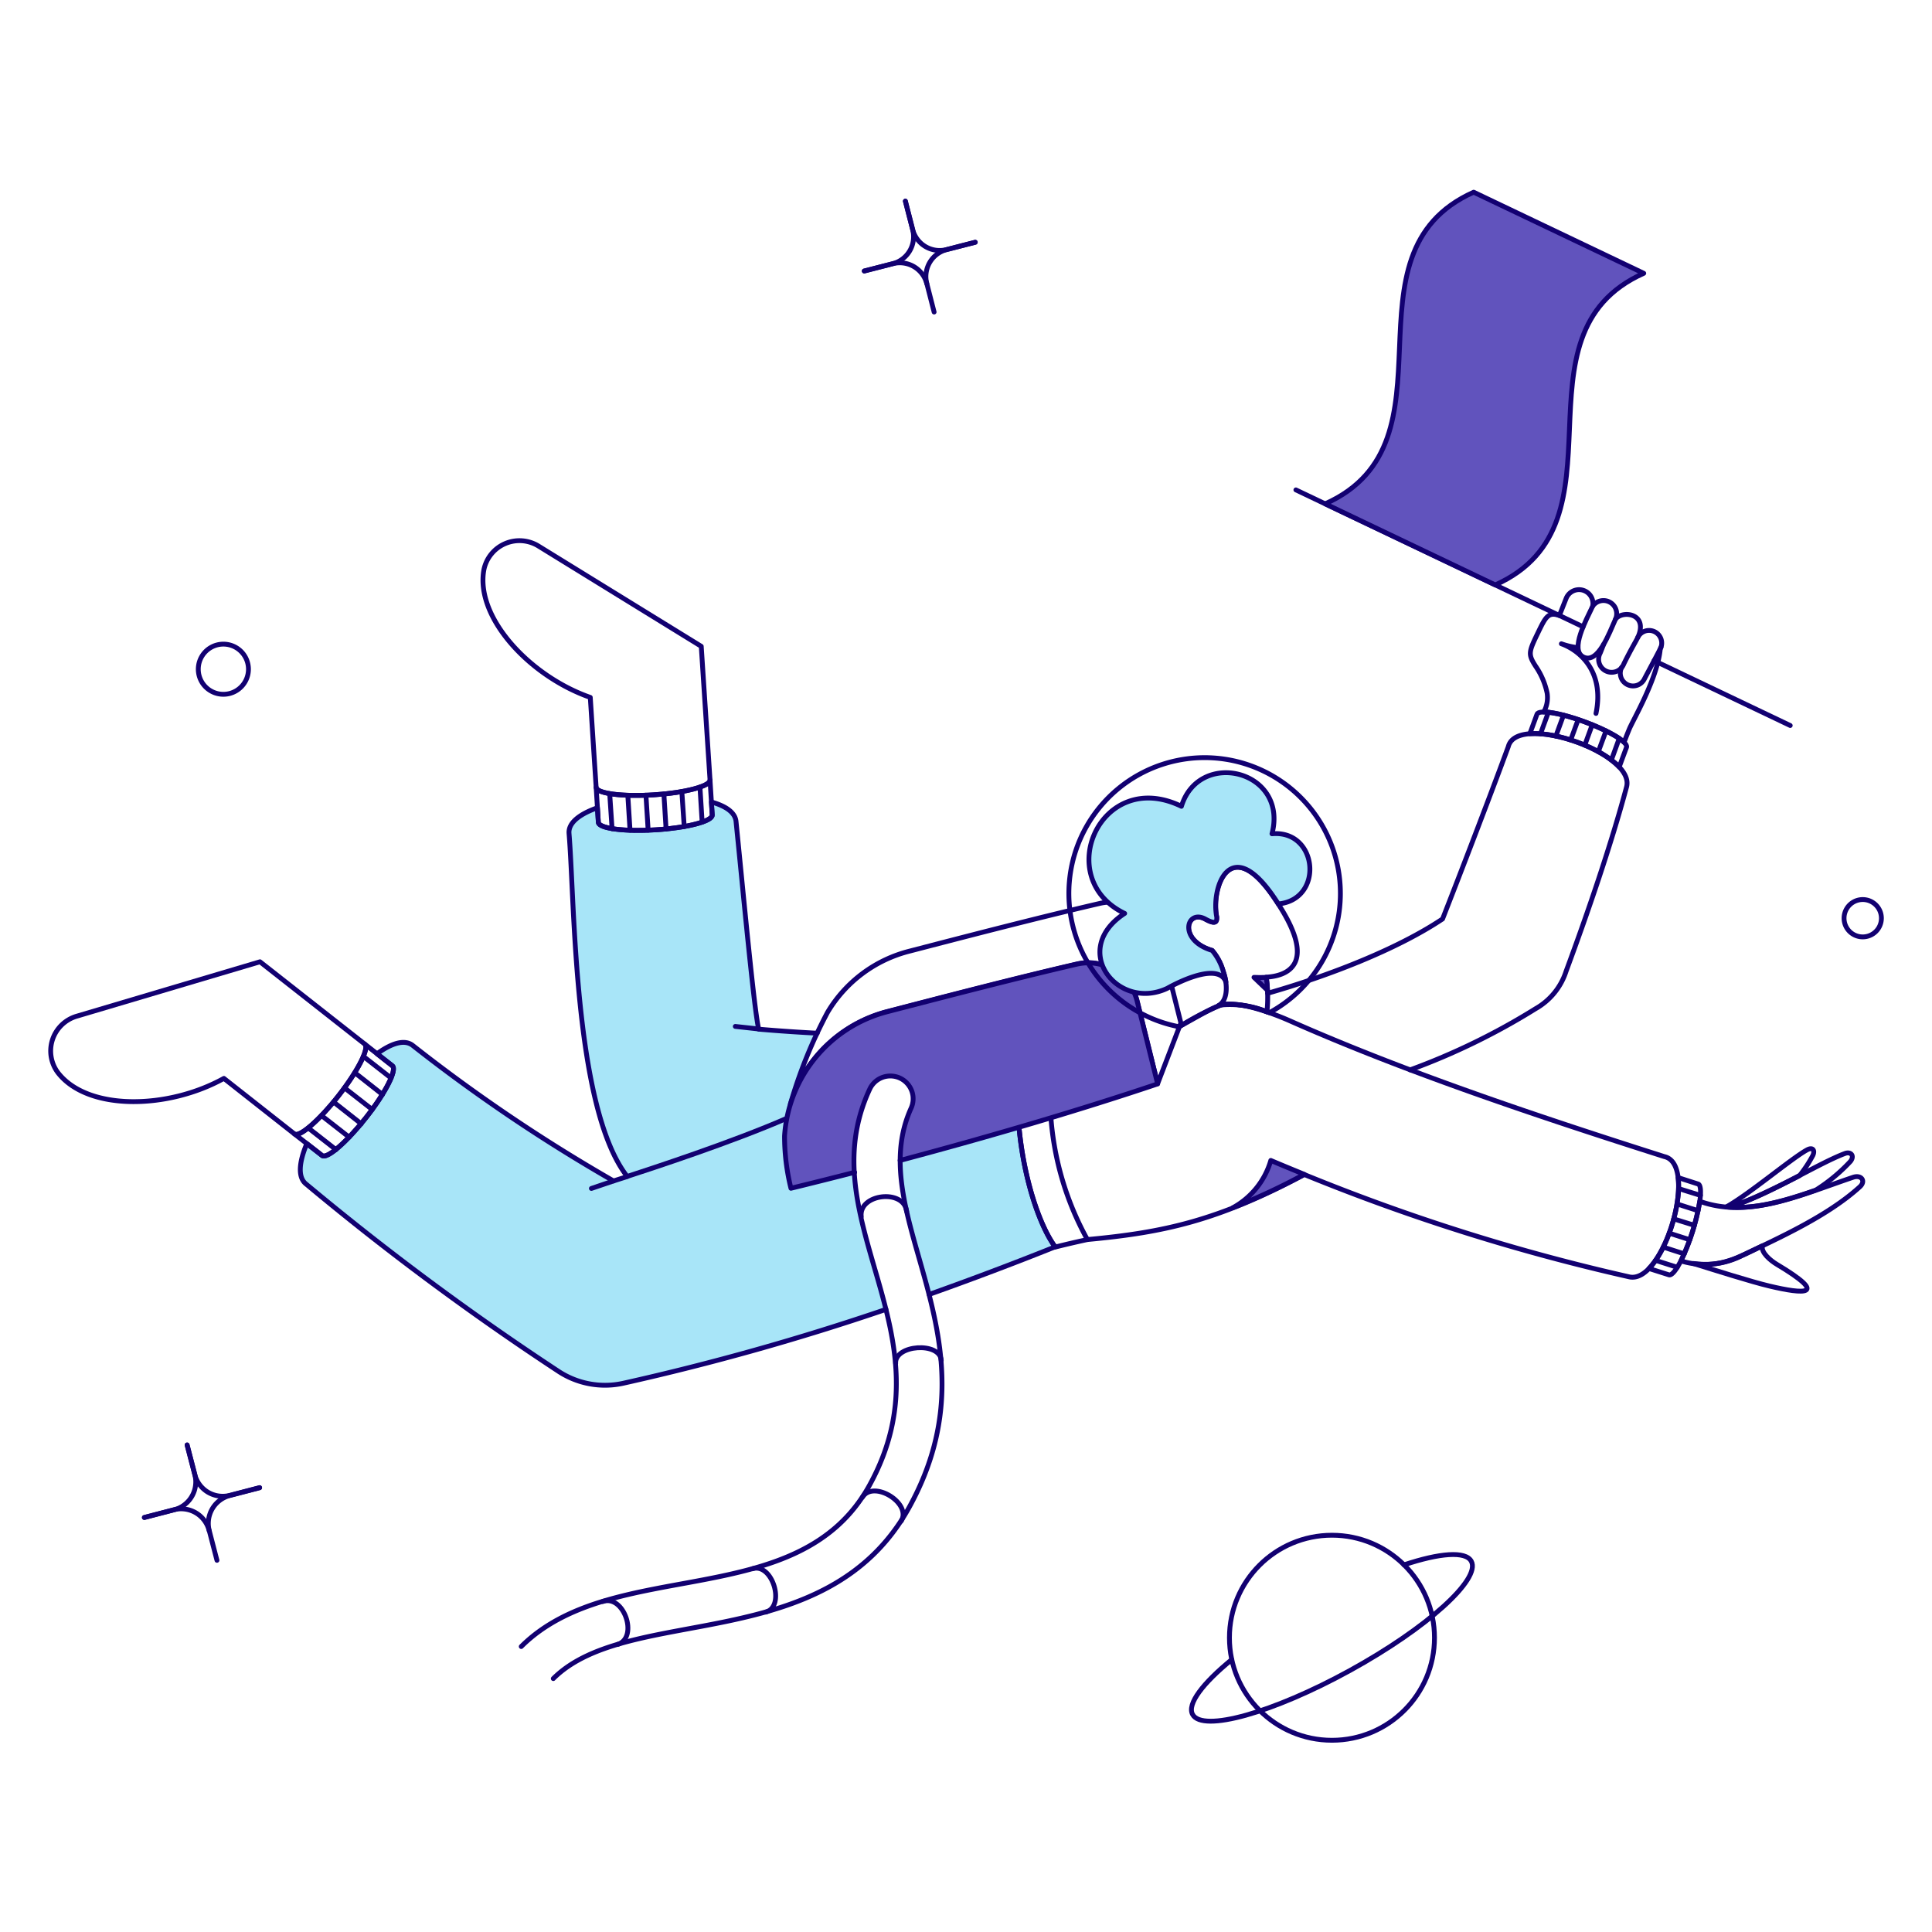 <svg xmlns="http://www.w3.org/2000/svg" fill="none" viewBox="-0.25 -0.25 200 200" id="Astronaut-3--Streamline-Bangalore.svg"><desc>Astronaut 3 Streamline Illustration: https://streamlinehq.com</desc><g id="astronaut-3--science-technology-astronaut"><g id="stars"><path id="vector" stroke="#120071" stroke-linecap="round" stroke-linejoin="round" d="M22.874 71.623a2.596 2.596 0 1 0 0 -5.193 2.596 2.596 0 0 0 0 5.193Z" stroke-width="0.5"></path><path id="vector_2" stroke="#120071" stroke-linecap="round" stroke-linejoin="round" d="M192.579 96.737a1.933 1.933 0 1 0 0 -3.866 1.933 1.933 0 0 0 0 3.866Z" stroke-width="0.5"></path><path id="vector_3" stroke="#120071" stroke-linecap="round" stroke-linejoin="round" d="M137.634 179.902c5.861 0 10.613 -4.752 10.613 -10.613s-4.752 -10.613 -10.613 -10.613 -10.613 4.752 -10.613 10.613 4.752 10.613 10.613 10.613Z" stroke-width="0.5"></path><path id="vector_4" stroke="#120071" stroke-linecap="round" stroke-linejoin="round" d="M145.083 161.746c3.691 -1.232 6.384 -1.458 6.975 -0.379 1.018 1.86 -4.605 6.937 -12.569 11.315s-15.262 6.426 -16.281 4.549c-0.589 -1.08 1.042 -3.222 4.056 -5.686" stroke-width="0.5"></path><path id="vector_5" stroke="#120071" stroke-linecap="round" stroke-linejoin="round" d="m19.121 149.331 0.798 3.07a2.986 2.986 0 0 1 -1.091 3.134 2.974 2.974 0 0 1 -1.05 0.506l-3.07 0.798" stroke-width="0.5"></path><path id="vector_6" stroke="#120071" stroke-linecap="round" stroke-linejoin="round" d="m26.627 153.747 -3.071 0.798a2.99 2.99 0 0 1 -2.264 -0.315 2.993 2.993 0 0 1 -1.375 -1.826l-0.798 -3.07" stroke-width="0.5"></path><path id="vector_7" stroke="#120071" stroke-linecap="round" stroke-linejoin="round" d="m22.21 161.272 -0.798 -3.07a2.986 2.986 0 0 1 1.091 -3.134 2.973 2.973 0 0 1 1.05 -0.506l3.071 -0.798" stroke-width="0.5"></path><path id="vector_8" stroke="#120071" stroke-linecap="round" stroke-linejoin="round" d="m14.686 156.837 3.07 -0.798a2.991 2.991 0 0 1 2.264 0.316 2.977 2.977 0 0 1 1.375 1.826" stroke-width="0.5"></path><path id="vector_9" stroke="#120071" stroke-linecap="round" stroke-linejoin="round" d="m93.474 20.583 0.758 2.957a2.883 2.883 0 0 1 -2.063 3.506l-2.957 0.758" stroke-width="0.5"></path><path id="vector_10" stroke="#120071" stroke-linecap="round" stroke-linejoin="round" d="m100.696 24.829 -2.958 0.758a2.883 2.883 0 0 1 -3.506 -2.066l-0.758 -2.957" stroke-width="0.5"></path><path id="vector_11" stroke="#120071" stroke-linecap="round" stroke-linejoin="round" d="m96.449 32.05 -0.758 -2.957A2.882 2.882 0 0 1 97.755 25.586l2.958 -0.758" stroke-width="0.5"></path><path id="vector_12" stroke="#120071" stroke-linecap="round" stroke-linejoin="round" d="m89.228 27.804 2.957 -0.758a2.882 2.882 0 0 1 3.506 2.065" stroke-width="0.5"></path></g><g id="character"><path id="vector_13" stroke="#120071" stroke-linecap="round" stroke-linejoin="round" d="M186.034 121.454a13.217 13.217 0 0 0 1.388 -2.106c0.246 -0.57 -0.057 -0.891 -0.663 -0.531 -1.596 0.889 -5.971 4.577 -8.308 5.875 1.086 0.102 6.62 -2.737 7.584 -3.239Z" stroke-width="0.5"></path><path id="vector_14" stroke="#120071" stroke-linecap="round" stroke-linejoin="round" d="M183.672 130.625c-0.63 -0.378 -1.657 -1.218 -1.475 -1.909 -2.547 1.213 -4.177 2.226 -7.155 1.83 2.013 0.627 6.061 1.909 7.872 2.334 3.582 0.853 6.273 1.042 0.758 -2.255Z" stroke-width="0.5"></path><path id="vector_15" stroke="#120071" stroke-linecap="round" stroke-linejoin="round" d="M187.711 122.954a17.914 17.914 0 0 0 3.599 -2.981c0.455 -0.589 0.032 -1.039 -0.569 -0.816 -2.913 1.087 -8.427 4.621 -12.102 5.551 2.996 0.224 6.043 -0.702 9.071 -1.755Z" stroke-width="0.5"></path><path id="vector_16" stroke="#120071" stroke-linecap="round" stroke-linejoin="round" d="M169.305 65.71c1.107 -2.453 -1.578 -2.817 -2.313 -1.875a1.365 1.365 0 0 0 -0.577 -1.738 1.366 1.366 0 0 0 -1.787 0.393 1.439 1.439 0 0 0 -2.734 -0.836l-0.72 1.819c-1.097 -0.399 -1.402 0.095 -2.142 1.63 -1.023 2.123 -1.137 2.331 -0.322 3.601a7.703 7.703 0 0 1 1.197 2.786 3.055 3.055 0 0 1 -0.35 1.967c2.095 0 7.046 1.895 8.318 3.135 0.168 -0.448 0.341 -0.893 0.523 -1.331 0.399 -0.986 2.919 -5.231 3.222 -8.319 0.019 -0.058 0.058 -0.134 0.076 -0.19a1.308 1.308 0 0 0 -2.391 -1.043Z" stroke-width="0.5"></path><path id="vector_17" stroke="#120071" stroke-linecap="round" stroke-linejoin="round" d="M164.966 73.603c0.92 -4.437 -1.791 -6.577 -3.583 -7.21a7.236 7.236 0 0 0 1.706 0.399" stroke-width="0.5"></path><path id="vector_18" stroke="#120071" stroke-linecap="round" stroke-linejoin="round" d="m170.98 68.139 14.094 6.716" stroke-width="0.5"></path><path id="vector_19" stroke="#120071" stroke-linecap="round" stroke-linejoin="round" d="m133.9 50.464 29.731 14.171" stroke-width="0.5"></path><path id="vector_20" stroke="#120071" stroke-linecap="round" stroke-linejoin="round" d="M163.827 74.485c-2.559 -0.948 -4.776 -1.297 -4.966 -0.805l-0.743 2.025c2.799 -0.2 7.394 1.464 9.248 3.449l0.763 -2.054c0.171 -0.511 -1.747 -1.668 -4.302 -2.615Z" stroke-width="0.5"></path><path id="vector_21" stroke="#120071" stroke-linecap="round" stroke-linejoin="round" d="m159.221 75.711 0.816 -2.224" stroke-width="0.5"></path><path id="vector_22" stroke="#120071" stroke-linecap="round" stroke-linejoin="round" d="m160.813 75.944 0.792 -2.158" stroke-width="0.5"></path><path id="vector_23" stroke="#120071" stroke-linecap="round" stroke-linejoin="round" d="m162.347 76.351 0.775 -2.115" stroke-width="0.5"></path><path id="vector_24" stroke="#120071" stroke-linecap="round" stroke-linejoin="round" d="m163.804 76.888 0.774 -2.112" stroke-width="0.5"></path><path id="vector_25" stroke="#120071" stroke-linecap="round" stroke-linejoin="round" d="m165.208 77.564 0.795 -2.151" stroke-width="0.5"></path><path id="vector_26" stroke="#120071" stroke-linecap="round" stroke-linejoin="round" d="m166.558 78.431 0.814 -2.24" stroke-width="0.5"></path><g id="group"><path id="vector_27" stroke="#120071" stroke-linecap="round" stroke-linejoin="round" d="M166.991 63.834c-0.637 1.406 -1.808 4.71 -3.335 3.923 -1.425 -0.735 0.309 -3.839 0.972 -5.267" stroke-width="0.5"></path><path id="vector_28" stroke="#120071" stroke-linecap="round" stroke-linejoin="round" d="M165.758 66.453c-0.112 0.292 -0.229 0.599 -0.348 0.888a1.355 1.355 0 0 0 -0.107 1.072 1.348 1.348 0 0 0 2.543 0.064c0.774 -1.578 1.283 -2.382 1.459 -2.767" stroke-width="0.5"></path><path id="vector_29" stroke="#120071" stroke-linecap="round" stroke-linejoin="round" d="M167.637 68.816a1.322 1.322 0 0 0 1.614 1.865 1.315 1.315 0 0 0 0.755 -0.706c0.526 -0.998 1.461 -2.73 1.687 -3.222" stroke-width="0.5"></path></g><path id="vector_30" stroke="#120071" stroke-linecap="round" stroke-linejoin="round" d="M130.978 102.573c6.264 -1.786 13.398 -4.547 18.105 -7.694 1.857 -4.738 4.966 -12.831 6.804 -17.835 0.91 -3.563 13.191 0.635 12.243 4.171 -1.585 5.911 -3.953 12.853 -6.254 19.066a6.876 6.876 0 0 1 -3.165 3.89 69.898 69.898 0 0 1 -12.982 6.33" stroke-width="0.5"></path><path id="vector_31" fill="#a8e5f8" d="M64.267 142.942a259.968 259.968 0 0 0 27.204 -7.658c-1.906 -7.663 -5.318 -14.844 -1.669 -22.76a2.359 2.359 0 0 1 4.283 1.971c-2.732 5.885 0.017 12.112 1.853 19.241a356.691 356.691 0 0 0 13.044 -4.912c-2.142 -2.881 -4.417 -10.709 -3.791 -18.29v-0.076h0.076a15.443 15.443 0 0 0 -10.574 -3.601c-2.622 0.095 -5.441 0.049 -7.996 -0.048a14.331 14.331 0 0 0 -5.119 7.231 52.457 52.457 0 0 1 2.758 -7.337c-3.491 -0.181 -6.037 -0.415 -6.037 -0.415 -0.455 -1.782 -1.596 -14.057 -2.35 -21.511 -0.1 -0.944 -1.089 -1.596 -2.549 -2.006l0.085 1.343c0.038 0.644 -2.559 1.327 -5.818 1.535 -3.26 0.208 -5.932 -0.133 -5.971 -0.777l-0.094 -1.504c-1.817 0.642 -3.03 1.544 -2.939 2.659 0.599 7.205 0.486 28.418 6.027 35.518l-1.42 0.455a171.884 171.884 0 0 1 -20.811 -14.044c-0.852 -0.644 -2.195 -0.2 -3.673 0.874l1.588 1.249c0.512 0.399 -0.707 2.801 -2.729 5.365 -2.022 2.564 -4.056 4.321 -4.549 3.922l-1.578 -1.233c-0.798 1.902 -0.974 3.508 -0.052 4.209a285.659 285.659 0 0 0 26.014 19.313 8.776 8.776 0 0 0 6.785 1.287Z" stroke-width="0.5"></path><path id="vector_32" stroke="#120071" stroke-linecap="round" stroke-linejoin="round" d="M95.926 133.752a355.672 355.672 0 0 0 13.052 -4.928c-1.581 -2.128 -3.233 -6.952 -3.739 -12.381" stroke-width="0.5"></path><path id="vector_33" stroke="#120071" stroke-linecap="round" stroke-linejoin="round" d="M84.349 106.707c-3.503 -0.182 -6.056 -0.418 -6.056 -0.418 -0.455 -1.782 -1.596 -14.057 -2.35 -21.511 -0.1 -0.944 -1.089 -1.596 -2.549 -2.006l0.085 1.343c0.038 0.644 -2.559 1.327 -5.818 1.535 -3.26 0.208 -5.932 -0.133 -5.971 -0.777l-0.094 -1.504c-1.817 0.642 -3.03 1.544 -2.939 2.659 0.599 7.205 0.486 28.418 6.027 35.518l-1.42 0.455a171.892 171.892 0 0 1 -20.811 -14.044c-0.852 -0.644 -2.195 -0.2 -3.673 0.874l1.588 1.249c0.512 0.399 -0.707 2.801 -2.729 5.365 -2.022 2.564 -4.056 4.321 -4.549 3.922l-1.578 -1.233c-0.798 1.902 -0.974 3.508 -0.052 4.209a285.759 285.759 0 0 0 26.022 19.313 8.773 8.773 0 0 0 6.783 1.289 260.34 260.34 0 0 0 27.197 -7.647" stroke-width="0.5"></path><path id="vector_34" fill="#6153bd" d="M169.911 28.042c-14.29 6.384 -1.097 25.871 -15.37 32.259l-17.608 -8.397c14.291 -6.384 1.097 -25.871 15.371 -32.258l17.607 8.396Z" stroke-width="0.5"></path><path id="vector_35" stroke="#120071" stroke-linecap="round" stroke-linejoin="round" d="M169.911 28.042c-14.29 6.384 -1.097 25.871 -15.37 32.259l-17.608 -8.397c14.291 -6.384 1.097 -25.871 15.371 -32.258l17.607 8.396Z" stroke-width="0.5"></path><path id="vector_36" stroke="#120071" stroke-linecap="round" stroke-linejoin="round" d="m175.55 122.323 -2.08 -0.668c0.334 2.793 -1.124 7.458 -3.023 9.408l2.08 0.66c0.284 0.076 0.739 -0.493 1.233 -1.459a22.946 22.946 0 0 0 1.952 -6.179c0.148 -1.005 0.085 -1.668 -0.162 -1.763Z" stroke-width="0.5"></path><path id="vector_37" stroke="#120071" stroke-linecap="round" stroke-linejoin="round" d="m173.514 122.789 2.264 0.705" stroke-width="0.5"></path><path id="vector_38" stroke="#120071" stroke-linecap="round" stroke-linejoin="round" d="m173.352 124.383 2.179 0.697" stroke-width="0.5"></path><path id="vector_39" stroke="#120071" stroke-linecap="round" stroke-linejoin="round" d="m173.014 125.93 2.137 0.665" stroke-width="0.5"></path><path id="vector_40" stroke="#120071" stroke-linecap="round" stroke-linejoin="round" d="m172.545 127.406 2.138 0.683" stroke-width="0.5"></path><path id="vector_41" stroke="#120071" stroke-linecap="round" stroke-linejoin="round" d="m171.927 128.85 2.18 0.702" stroke-width="0.5"></path><path id="vector_42" stroke="#120071" stroke-linecap="round" stroke-linejoin="round" d="m171.13 130.222 2.25 0.719" stroke-width="0.5"></path><path id="vector_43" stroke="#120071" stroke-linecap="round" stroke-linejoin="round" d="m78.293 106.27 -2.426 -0.265" stroke-width="0.5"></path><path id="vector_44" stroke="#120071" stroke-linecap="round" stroke-linejoin="round" d="M81.204 115.515c-5.75 2.505 -14.089 5.224 -16.501 6.012" stroke-width="0.5"></path><path id="vector_45" stroke="#120071" stroke-linecap="round" stroke-linejoin="round" d="M105.236 116.443c0.512 5.438 2.167 10.264 3.758 12.4a105.925 105.925 0 0 1 3.336 -0.777c7.968 -0.74 13.461 -1.944 22.444 -6.728a212.195 212.195 0 0 0 33.642 10.594c3.572 0.786 7.222 -11.671 3.62 -12.452 -12.675 -4.036 -26.638 -8.678 -38.74 -14.045 -1.745 -0.774 -4.976 -1.974 -6.861 -1.706 -0.855 0.122 -2.437 1.116 -4.631 2.307" stroke-width="0.5"></path><path id="vector_46" stroke="#120071" stroke-linecap="round" stroke-linejoin="round" d="m60.969 122.778 2.294 -0.778" stroke-width="0.5"></path><path id="vector_47" stroke="#120071" stroke-linecap="round" stroke-linejoin="round" d="M73.251 80.512c0 0.626 -2.594 1.31 -5.818 1.517 -3.26 0.209 -5.933 -0.133 -5.971 -0.777l-0.606 -9.307c-6.254 -2.18 -11.934 -8.279 -11.011 -13.229a3.756 3.756 0 0 1 5.667 -2.426l16.831 10.367 0.91 13.855Z" stroke-width="0.5"></path><path id="vector_48" stroke="#120071" stroke-linecap="round" stroke-linejoin="round" d="M73.479 84.114c0.038 0.644 -2.559 1.327 -5.818 1.536 -3.26 0.207 -5.933 -0.134 -5.971 -0.778l-0.227 -3.62c0.038 0.644 2.711 0.988 5.971 0.778 3.222 -0.208 5.818 -0.892 5.818 -1.518l0.227 3.602Z" stroke-width="0.5"></path><path id="vector_49" stroke="#120071" stroke-linecap="round" stroke-linejoin="round" d="m72.209 81.23 0.227 3.623" stroke-width="0.5"></path><path id="vector_50" stroke="#120071" stroke-linecap="round" stroke-linejoin="round" d="m70.333 81.69 0.246 3.618" stroke-width="0.5"></path><path id="vector_51" stroke="#120071" stroke-linecap="round" stroke-linejoin="round" d="m68.475 81.945 0.227 3.611" stroke-width="0.5"></path><path id="vector_52" stroke="#120071" stroke-linecap="round" stroke-linejoin="round" d="m66.618 82.067 0.227 3.62" stroke-width="0.5"></path><path id="vector_53" stroke="#120071" stroke-linecap="round" stroke-linejoin="round" d="m64.742 82.076 0.227 3.611" stroke-width="0.5"></path><path id="vector_54" stroke="#120071" stroke-linecap="round" stroke-linejoin="round" d="m62.865 81.906 0.246 3.631" stroke-width="0.5"></path><path id="vector_55" stroke="#120071" stroke-linecap="round" stroke-linejoin="round" d="M37.639 115.444c-2.015 2.554 -4.056 4.32 -4.549 3.922l-2.866 -2.236c0.493 0.399 2.54 -1.365 4.549 -3.923 2.009 -2.559 3.222 -4.947 2.748 -5.364l2.843 2.236c0.516 0.398 -0.703 2.801 -2.725 5.365Z" stroke-width="0.5"></path><path id="vector_56" stroke="#120071" stroke-linecap="round" stroke-linejoin="round" d="M30.224 117.129c0.493 0.399 2.54 -1.365 4.549 -3.923 2.009 -2.559 3.222 -4.947 2.748 -5.364l-10.86 -8.529 -18.953 5.629a3.753 3.753 0 0 0 -2.514 2.403 3.746 3.746 0 0 0 0.543 3.434c3.074 3.997 11.39 3.828 17.19 0.606l7.297 5.743Z" stroke-width="0.5"></path><path id="vector_57" stroke="#120071" stroke-linecap="round" stroke-linejoin="round" d="m37.373 109.113 2.862 2.236" stroke-width="0.5"></path><path id="vector_58" stroke="#120071" stroke-linecap="round" stroke-linejoin="round" d="m36.483 110.799 2.862 2.255" stroke-width="0.5"></path><path id="vector_59" stroke="#120071" stroke-linecap="round" stroke-linejoin="round" d="m35.421 112.372 2.862 2.236" stroke-width="0.5"></path><path id="vector_60" stroke="#120071" stroke-linecap="round" stroke-linejoin="round" d="m34.284 113.832 2.862 2.255" stroke-width="0.5"></path><path id="vector_61" stroke="#120071" stroke-linecap="round" stroke-linejoin="round" d="m33.033 115.234 2.862 2.236" stroke-width="0.5"></path><path id="vector_62" stroke="#120071" stroke-linecap="round" stroke-linejoin="round" d="m31.669 116.523 2.862 2.237" stroke-width="0.5"></path><path id="vector_63" stroke="#120071" stroke-linecap="round" stroke-linejoin="round" d="M192.295 122.593c-3.401 3.101 -8.545 5.372 -12.433 7.24a8.45 8.45 0 0 1 -5.725 0.55c-0.133 -0.035 -0.265 -0.076 -0.379 -0.095a23.019 23.019 0 0 0 1.953 -6.179c5.087 1.817 10.292 -0.599 15.86 -2.483 0.878 -0.3 1.345 0.393 0.723 0.967Z" stroke-width="0.5"></path><path id="vector_64" stroke="#120071" stroke-linecap="round" stroke-linejoin="round" d="M108.542 115.462a30.937 30.937 0 0 0 3.772 12.604" stroke-width="0.5"></path><path id="vector_65" stroke="#120071" stroke-linecap="round" stroke-linejoin="round" d="m121.994 105.644 -2.407 6.292 -2.123 -8.567a5.204 5.204 0 0 0 -6.235 -3.828c-6.348 1.463 -13.776 3.4 -19.651 4.928a14.222 14.222 0 0 0 -10.007 9.571 49.63 49.63 0 0 1 3.847 -9.495 13.814 13.814 0 0 1 8.546 -6.349c5.873 -1.526 13.308 -3.459 19.651 -4.928a5.223 5.223 0 0 1 6.235 3.828l2.144 8.548Z" stroke-width="0.5"></path><path id="vector_66" fill="#6153bd" d="M88.221 121.109a17.625 17.625 0 0 1 1.576 -8.585 2.359 2.359 0 0 1 4.283 1.971 12.676 12.676 0 0 0 -1.147 5.387c9.377 -2.494 18.653 -5.233 26.658 -7.922l-2.123 -8.567a5.226 5.226 0 0 0 -6.235 -3.828c-6.347 1.468 -13.78 3.407 -19.651 4.928a14.24 14.24 0 0 0 -10.613 12.851c-0.002 1.827 0.219 3.648 0.663 5.42a684.714 684.714 0 0 0 6.588 -1.654Z" stroke-width="0.5"></path><path id="vector_67" stroke="#120071" stroke-linecap="round" stroke-linejoin="round" d="M88.221 121.109a563.283 563.283 0 0 1 -6.592 1.65 22.23 22.23 0 0 1 -0.663 -5.42 14.242 14.242 0 0 1 10.613 -12.851c5.874 -1.52 13.308 -3.459 19.651 -4.928a5.224 5.224 0 0 1 6.235 3.828l2.123 8.567c-7.998 2.693 -17.28 5.425 -26.658 7.922" stroke-width="0.5"></path><path id="vector_68" stroke="#120071" stroke-linecap="round" stroke-linejoin="round" d="m115.535 100.47 2.123 -6.501" stroke-width="0.5"></path><path id="vector_69" stroke="#120071" stroke-linecap="round" stroke-linejoin="round" d="M53.71 170.198c9.524 -9.476 28.695 -3.386 36.03 -16.658 8.732 -15.803 -6.35 -27.287 0.038 -41.033a2.346 2.346 0 0 1 1.325 -1.226 2.369 2.369 0 0 1 1.802 0.07 2.359 2.359 0 0 1 1.156 3.127c-5.128 11.33 9.507 23.765 -0.208 41.336 -8.579 15.509 -28.969 9.894 -36.826 17.703" stroke-width="0.5"></path><path id="vector_70" stroke="#120071" stroke-linecap="round" stroke-linejoin="round" d="M88.906 125.697c-0.284 -2.369 4.416 -2.919 4.7 -0.55" stroke-width="0.5"></path><path id="vector_71" stroke="#120071" stroke-linecap="round" stroke-linejoin="round" d="M92.468 140.897c-0.133 -1.952 4.588 -2.274 4.719 -0.322" stroke-width="0.5"></path><path id="vector_72" stroke="#120071" stroke-linecap="round" stroke-linejoin="round" d="M93.038 157.216c1.137 -1.839 -2.881 -4.322 -4.018 -2.465" stroke-width="0.5"></path><path id="vector_73" stroke="#120071" stroke-linecap="round" stroke-linejoin="round" d="M79.032 166.635c2.066 -0.625 0.663 -5.136 -1.384 -4.489" stroke-width="0.5"></path><path id="vector_74" stroke="#120071" stroke-linecap="round" stroke-linejoin="round" d="M63.718 169.974c2.161 -0.758 0.588 -5.212 -1.574 -4.435" stroke-width="0.5"></path><path id="vector_75" fill="#6153bd" d="M127.381 124.768c2.532 -0.998 5 -2.15 7.391 -3.449 -1.156 -0.474 -2.312 -0.948 -3.468 -1.44a8.167 8.167 0 0 1 -3.923 4.89Z" stroke-width="0.5"></path><path id="vector_76" stroke="#120071" stroke-linecap="round" stroke-linejoin="round" d="M127.381 124.768c2.532 -0.998 5 -2.15 7.391 -3.449 -1.156 -0.474 -2.312 -0.948 -3.468 -1.44a8.167 8.167 0 0 1 -3.923 4.89Z" stroke-width="0.5"></path><path id="vector_77" stroke="#120071" stroke-linecap="round" stroke-linejoin="round" d="M130.83 100.906c0.171 1.186 0.197 2.389 0.076 3.582a10.75 10.75 0 0 0 -4.489 -0.777 4.075 4.075 0 0 0 -0.512 0.114c0.91 -0.474 0.982 -2.065 0.474 -3.491a5.392 5.392 0 0 0 -1.156 -2.195c-3.575 -1.019 -2.667 -4.33 -0.698 -3.241 0.951 0.527 1.197 0.36 1.175 -0.171v-0.038c-0.625 -3.013 1.352 -8.805 5.97 -1.971 0.037 0.054 0.369 0.548 0.399 0.606 4.163 6.406 0.77 7.467 -1.239 7.581Z" stroke-width="0.5"></path><path id="vector_78" fill="#6153bd" d="m130.963 102.271 -1.402 -1.346c0.423 0.023 0.847 0.023 1.27 0 0.07 0.446 0.114 0.895 0.133 1.346Z" stroke-width="0.5"></path><path id="vector_79" stroke="#120071" stroke-linecap="round" stroke-linejoin="round" d="m130.963 102.271 -1.402 -1.346c0.423 0.023 0.847 0.023 1.27 0 0.07 0.446 0.114 0.895 0.133 1.346Z" stroke-width="0.5"></path><path id="vector_80" fill="#a8e5f8" d="M132.081 93.326a17.156 17.156 0 0 0 -0.399 -0.607c-4.614 -6.818 -6.595 -1.023 -5.97 1.971 0 0.336 0.045 0.884 -1.175 0.209 -1.966 -1.09 -2.879 2.173 0.698 3.24a5.931 5.931 0 0 1 1.156 2.195c0.124 0.344 0.212 0.699 0.265 1.061 -0.891 -2.331 -6.065 0.663 -6.065 0.663 -5.136 2.426 -10.175 -3.999 -4.416 -7.751 -7.562 -3.64 -2.483 -15.145 5.875 -11.088 1.838 -5.985 11.087 -3.735 9.377 2.843 4.766 -0.432 5.429 6.805 0.653 7.263Z" stroke-width="0.5"></path><path id="vector_81" stroke="#120071" stroke-linecap="round" stroke-linejoin="round" d="M132.081 93.326a17.156 17.156 0 0 0 -0.399 -0.607c-4.614 -6.818 -6.595 -1.023 -5.97 1.971 0 0.336 0.045 0.884 -1.175 0.209 -1.966 -1.09 -2.879 2.173 0.698 3.24a5.931 5.931 0 0 1 1.156 2.195c0.124 0.344 0.212 0.699 0.265 1.061 -0.891 -2.331 -6.065 0.663 -6.065 0.663 -5.136 2.426 -10.175 -3.999 -4.416 -7.751 -7.562 -3.64 -2.483 -15.145 5.875 -11.088 1.838 -5.985 11.087 -3.735 9.377 2.843 4.766 -0.432 5.429 6.805 0.653 7.263Z" stroke-width="0.5"></path><path id="vector_82" stroke="#120071" stroke-linecap="round" stroke-linejoin="round" d="M138.507 92.226a14.03 14.03 0 0 1 -7.355 12.357 1.069 1.069 0 0 0 -0.227 -0.076 10.097 10.097 0 0 0 -4.795 -0.72 29.235 29.235 0 0 0 -4.302 2.255 14.054 14.054 0 1 1 16.679 -13.815Z" stroke-width="0.5"></path></g></g></svg>